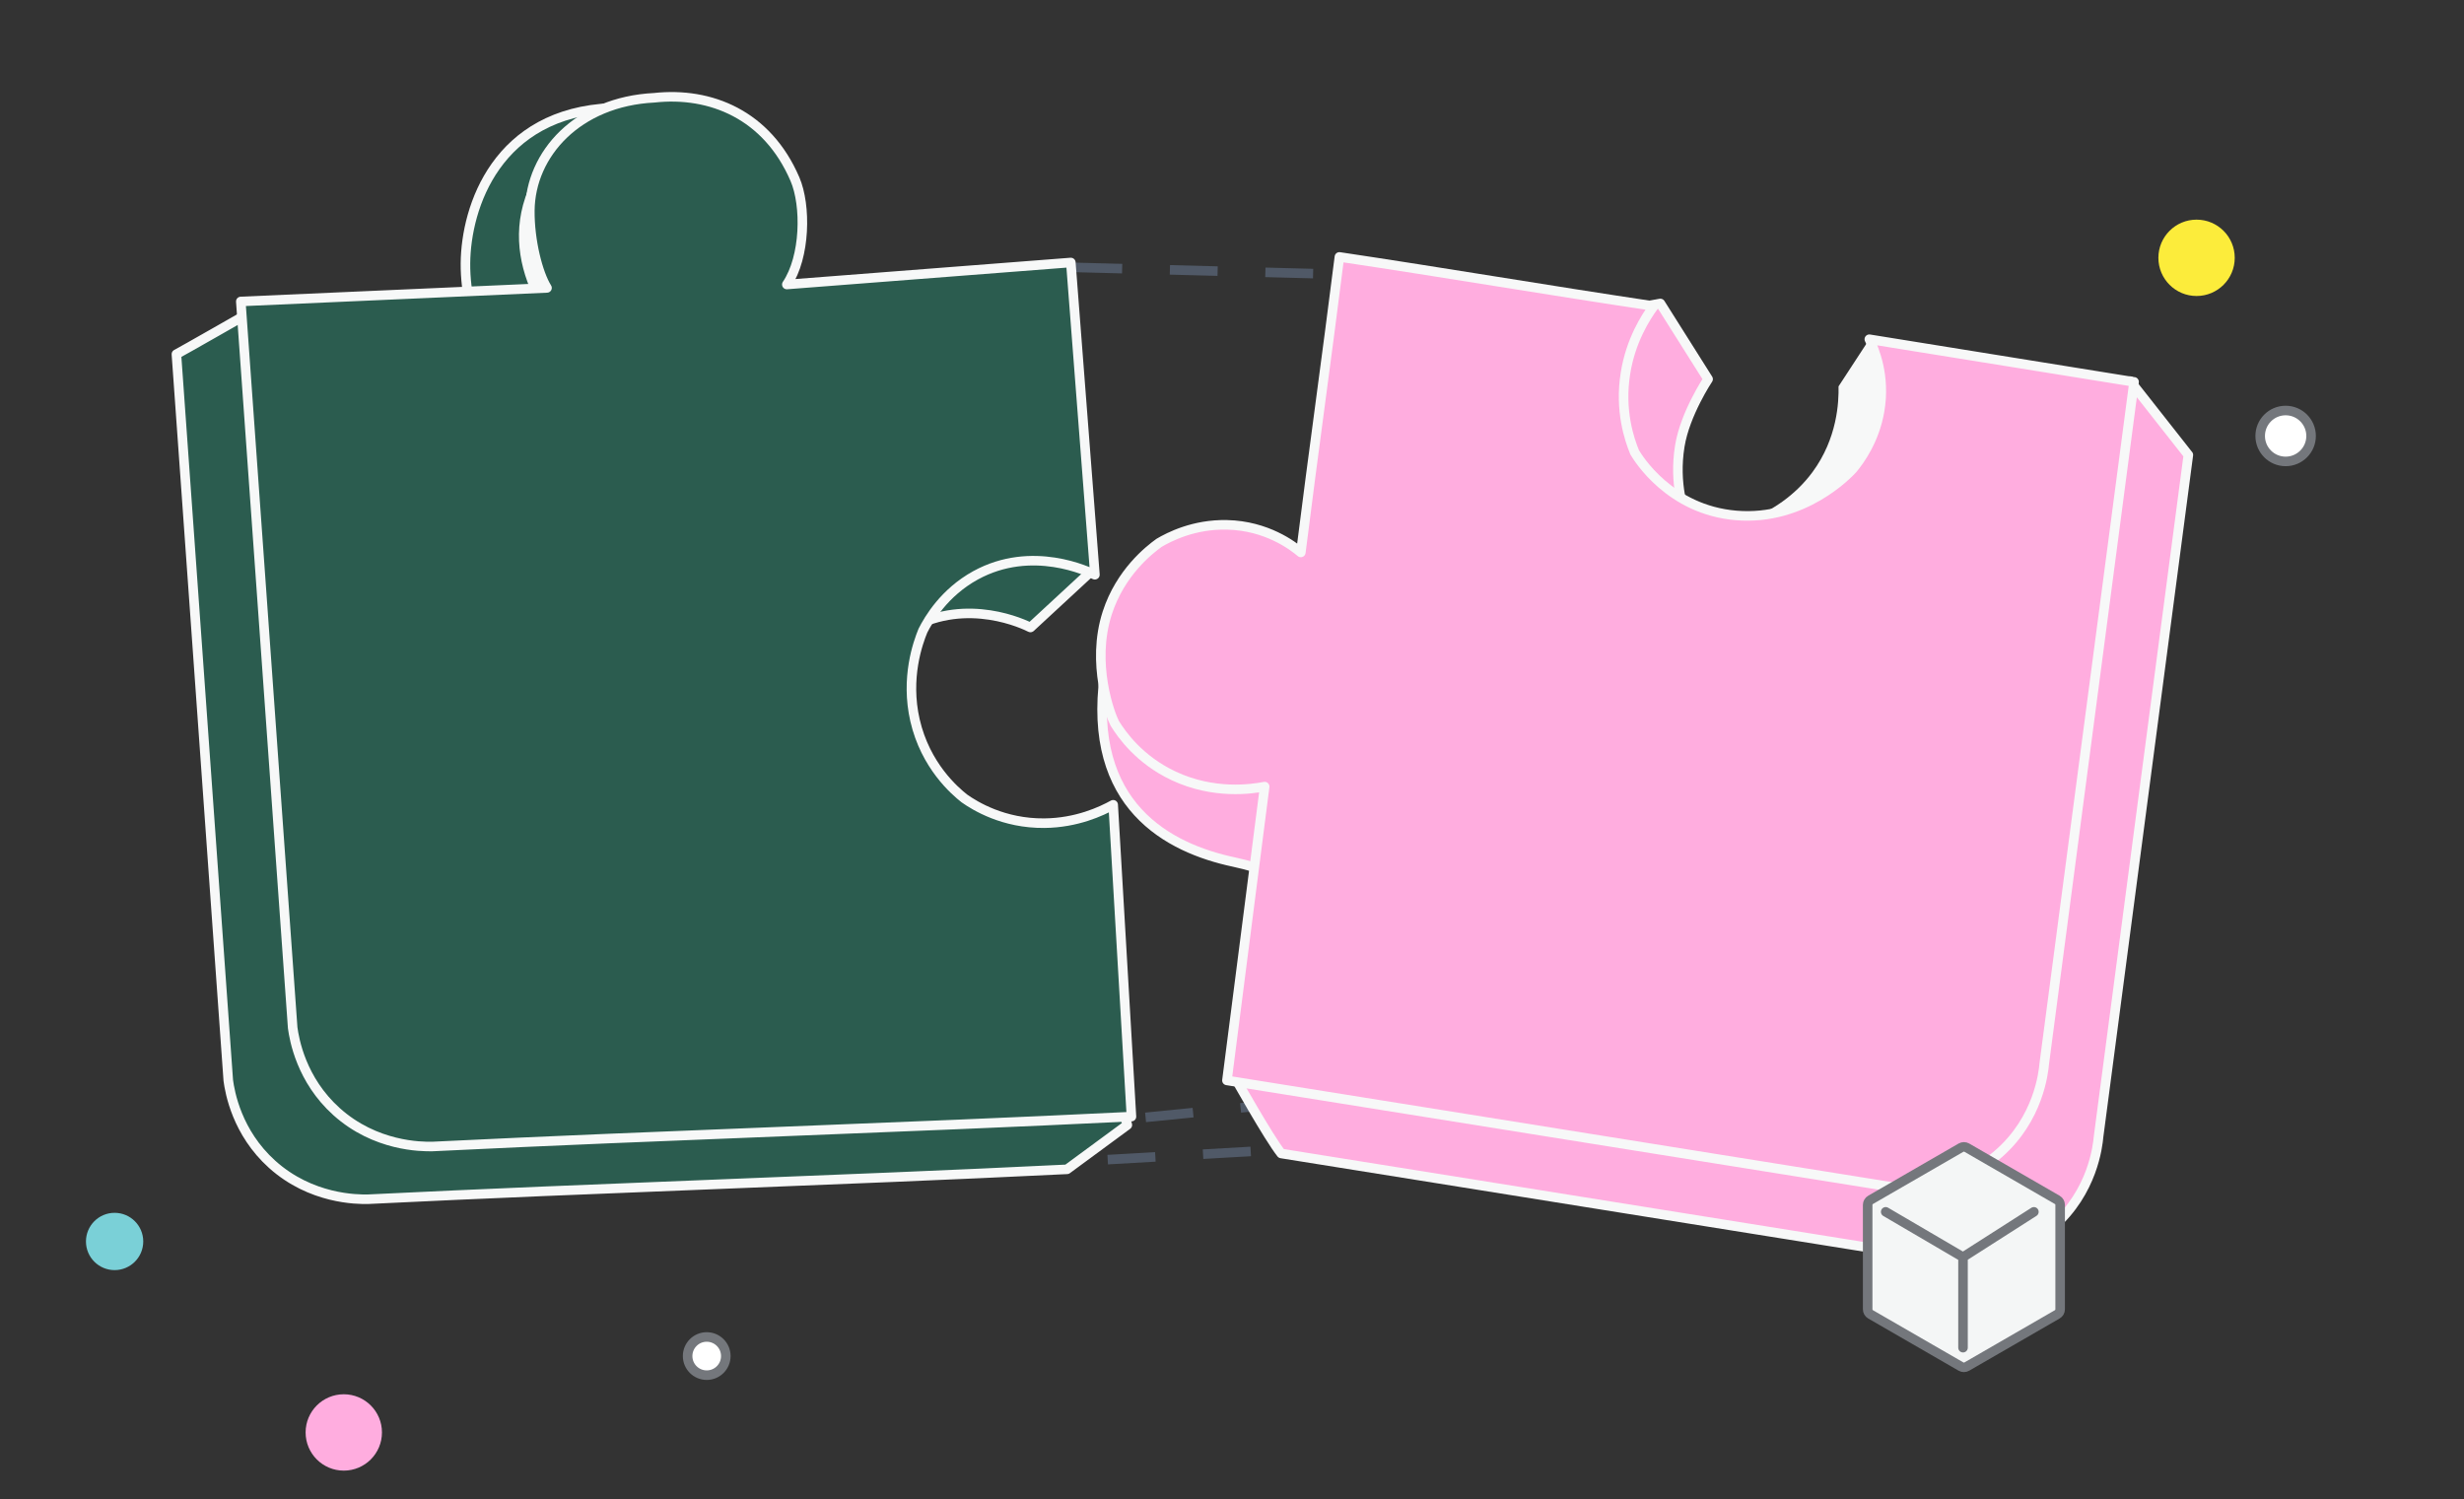 <svg width="258" height="157" viewBox="0 0 258 157" fill="none" xmlns="http://www.w3.org/2000/svg">
<rect x="0" y="0" width="258" height="157" fill="#333333" stroke="none"/>
<path d="M112.5 28L151 29" stroke="#505967" stroke-linejoin="round" stroke-dasharray="5 5"/>
<path d="M106 122L141 120" stroke="#505967" stroke-linejoin="round" stroke-dasharray="5 5"/>
<path d="M110 118L140 115" stroke="#505967" stroke-linejoin="round" stroke-dasharray="5 5"/>
<path d="M75.644 35.311L105.382 33.008L114.068 60L107.904 65.702L107.891 65.706C107.3 65.406 101.328 62.51 95.403 65.768C92.123 67.573 90.499 70.359 89.892 71.565C89.375 72.825 88.045 76.497 89.068 80.952C90.163 85.71 93.237 88.345 94.242 89.133C95.331 89.9 98.318 91.761 102.613 91.719C106.011 91.685 108.584 90.471 109.816 89.792L118.043 117.798L111.729 122.445C87.439 123.637 62.818 124.384 38.528 125.577C37.37 125.598 32.559 125.575 28.496 121.922C24.792 118.593 24.07 114.371 23.903 113.139L18.471 37.089C19.043 36.798 26.043 32.798 26.043 32.798C26.043 32.798 42.995 36.002 50.533 35.669C49.587 34.162 48.707 30.718 48.736 27.573C48.79 21.637 52.043 11.798 64.043 11.298C69.943 10.656 73.588 17.528 76.493 24.276C77.683 27.041 77.595 32.422 75.644 35.311Z" fill="#2B5C4F" stroke="#F7F8F8" stroke-miterlimit="10" stroke-linecap="round" stroke-linejoin="round"/>
<path d="M55.005 20.68C57.807 12.444 65.729 10.55 69.84 10.171L70.362 10.146L63.076 39.126C58.884 36.717 52.203 28.916 55.005 20.68Z" fill="#F7F8F8"/>
<path d="M112.124 27.488L114.646 60.182L114.633 60.186C114.042 59.886 108.07 56.99 102.145 60.248C98.866 62.052 97.242 64.839 96.634 66.045C96.118 67.305 94.787 70.976 95.81 75.432C96.905 80.19 99.98 82.825 100.984 83.613C102.073 84.379 105.06 86.24 109.356 86.199C112.753 86.165 115.326 84.951 116.559 84.272L118.472 116.924C94.181 118.117 69.561 118.864 45.27 120.056C44.113 120.078 39.302 120.055 35.238 116.401C31.534 113.072 30.812 108.851 30.645 107.619L25.214 31.568C30.584 31.327 44.644 30.706 57.276 30.149C56.329 28.642 55.45 25.198 55.478 22.053C55.533 16.117 60.496 10.635 68.504 10.238C74.404 9.596 80.33 12.008 83.235 18.755C84.426 21.521 84.338 26.902 82.387 29.791L112.124 27.488Z" fill="#2B5C4F" stroke="#F7F8F8" stroke-miterlimit="10" stroke-linecap="round" stroke-linejoin="round"/>
<path d="M201.669 42.565C200.596 44.211 199.522 45.857 198.444 47.502C198.481 49.115 198.328 52.946 195.706 56.491C192.209 61.216 185.761 63.5 179.25 62.36C187.056 63.858 194.861 65.356 202.667 66.854L205.332 48.071L201.671 42.559L201.669 42.565Z" fill="#F7F8F8"/>
<path d="M229.136 47.641L223.048 39.904L201.419 43.173C201.918 44.186 203.14 47.02 202.485 50.725C201.957 53.745 200.442 55.835 199.675 56.761C199.226 57.252 194.563 62.216 187.476 61.624C180.502 61.045 177.184 55.589 176.845 55.008C176.299 53.691 175.251 50.642 175.888 46.709C176.436 43.309 178.852 39.7 178.852 39.7L173.852 31.776C173.852 31.776 153.169 35.633 145.931 34.553C144.602 45.151 143.223 54.901 141.893 65.499C141.062 64.802 138.34 62.707 134.172 62.608C130.687 62.526 128.084 63.884 127.057 64.49C126.027 65.228 117.031 66.413 115.655 70.651C113.798 84.376 122.351 88.812 129.199 90.269C136.046 91.725 132.074 93.36 133.068 93.432C137.284 95.414 136.754 90.277 138.106 90.018C137.368 95.777 129.24 112.712 129.24 112.712C129.24 112.712 132.832 119.12 134.155 120.787L202.502 131.737C203.169 131.874 209.708 133.076 214.975 128.444C219.126 124.794 219.649 120.021 219.738 119.011C222.874 95.218 226.002 71.429 229.138 47.636L229.136 47.641Z" fill="#FFADDF" stroke="#F7F8F8" stroke-miterlimit="10" stroke-linecap="round" stroke-linejoin="round"/>
<path d="M195.734 35.523C194.661 37.169 193.587 38.815 192.509 40.46C192.546 42.073 192.393 45.904 189.771 49.449C186.274 54.174 179.826 56.458 173.315 55.318C181.121 56.816 188.926 58.314 196.732 59.812L199.397 41.029L195.736 35.517L195.734 35.523Z" fill="#F7F8F8"/>
<path d="M223.45 39.991L195.733 35.522C196.232 36.535 197.454 39.369 196.8 43.074C196.271 46.094 194.757 48.184 193.99 49.111C193.54 49.601 188.877 54.566 181.79 53.973C174.817 53.395 171.499 47.939 171.159 47.358C170.614 46.041 169.565 42.992 170.203 39.058C170.75 35.659 172.302 33.235 173.166 32.05C162.14 30.405 151.273 28.548 140.246 26.903C138.916 37.5 137.538 47.251 136.208 57.848C135.376 57.151 132.655 55.056 128.487 54.958C125.002 54.875 122.399 56.233 121.371 56.839C120.341 57.577 117.317 59.938 115.941 64.176C114.217 69.491 116.259 74.869 116.721 75.741C117.445 76.914 119.302 79.561 122.888 81.244C127.104 83.226 131.068 82.627 132.421 82.368C131.106 92.623 129.784 102.881 128.47 113.136L196.817 124.087C197.484 124.223 204.023 125.425 209.29 120.793C213.441 117.144 213.963 112.371 214.052 111.36C217.188 87.568 220.317 63.778 223.453 39.985L223.45 39.991Z" fill="#FFADDF" stroke="#F7F8F8" stroke-miterlimit="10" stroke-linecap="round" stroke-linejoin="round"/>
<path d="M229.997 30.995C232.205 30.995 233.994 29.206 233.994 26.997C233.994 24.79 232.205 23 229.997 23C227.789 23 226 24.791 226 26.997C226 29.206 227.789 30.995 229.997 30.995Z" fill="#FCEC3B"/>
<path d="M35.997 153.995C38.205 153.995 39.994 152.206 39.994 149.997C39.994 147.79 38.205 146 35.997 146C33.789 146 32 147.79 32 149.997C32 152.206 33.789 153.995 35.997 153.995Z" fill="#FFADDF"/>
<path d="M239.324 48.317C240.796 48.317 241.989 47.124 241.989 45.652C241.989 44.181 240.796 42.987 239.324 42.987C237.852 42.987 236.659 44.181 236.659 45.652C236.659 47.124 237.852 48.317 239.324 48.317Z" fill="white" stroke="#74777C" stroke-linecap="round" stroke-linejoin="round"/>
<path d="M73.999 140C75.104 140 75.999 140.895 75.999 142C75.999 143.104 75.104 144 73.999 144C72.895 144 71.999 143.104 71.999 142C71.999 140.895 72.895 140 73.999 140Z" fill="white" stroke="#74777C" stroke-linecap="round" stroke-linejoin="round"/>
<path d="M11.999 133C13.656 133 14.999 131.657 14.999 130C14.999 128.343 13.656 127 11.999 127C10.343 127 9 128.344 9 130C9 131.657 10.343 133 11.999 133Z" fill="#7AD0D7"/>
<path d="M205.33 120.177C205.52 120.067 205.753 120.067 205.943 120.177L215.408 125.642C215.598 125.751 215.714 125.953 215.714 126.172V137.102C215.714 137.321 215.598 137.523 215.408 137.632L205.943 143.097C205.753 143.207 205.52 143.207 205.33 143.097L195.865 137.632C195.675 137.523 195.559 137.321 195.559 137.102V126.172C195.559 125.953 195.675 125.751 195.865 125.642L205.33 120.177Z" fill="#F4F6F6" stroke="#74777C" stroke-linecap="round" stroke-linejoin="round"/>
<path d="M205.543 141.121L205.543 131.639M205.543 131.639L212.964 126.897M205.543 131.639L197.447 126.897" stroke="#74777C" stroke-linecap="round" stroke-linejoin="round"/>
</svg>
